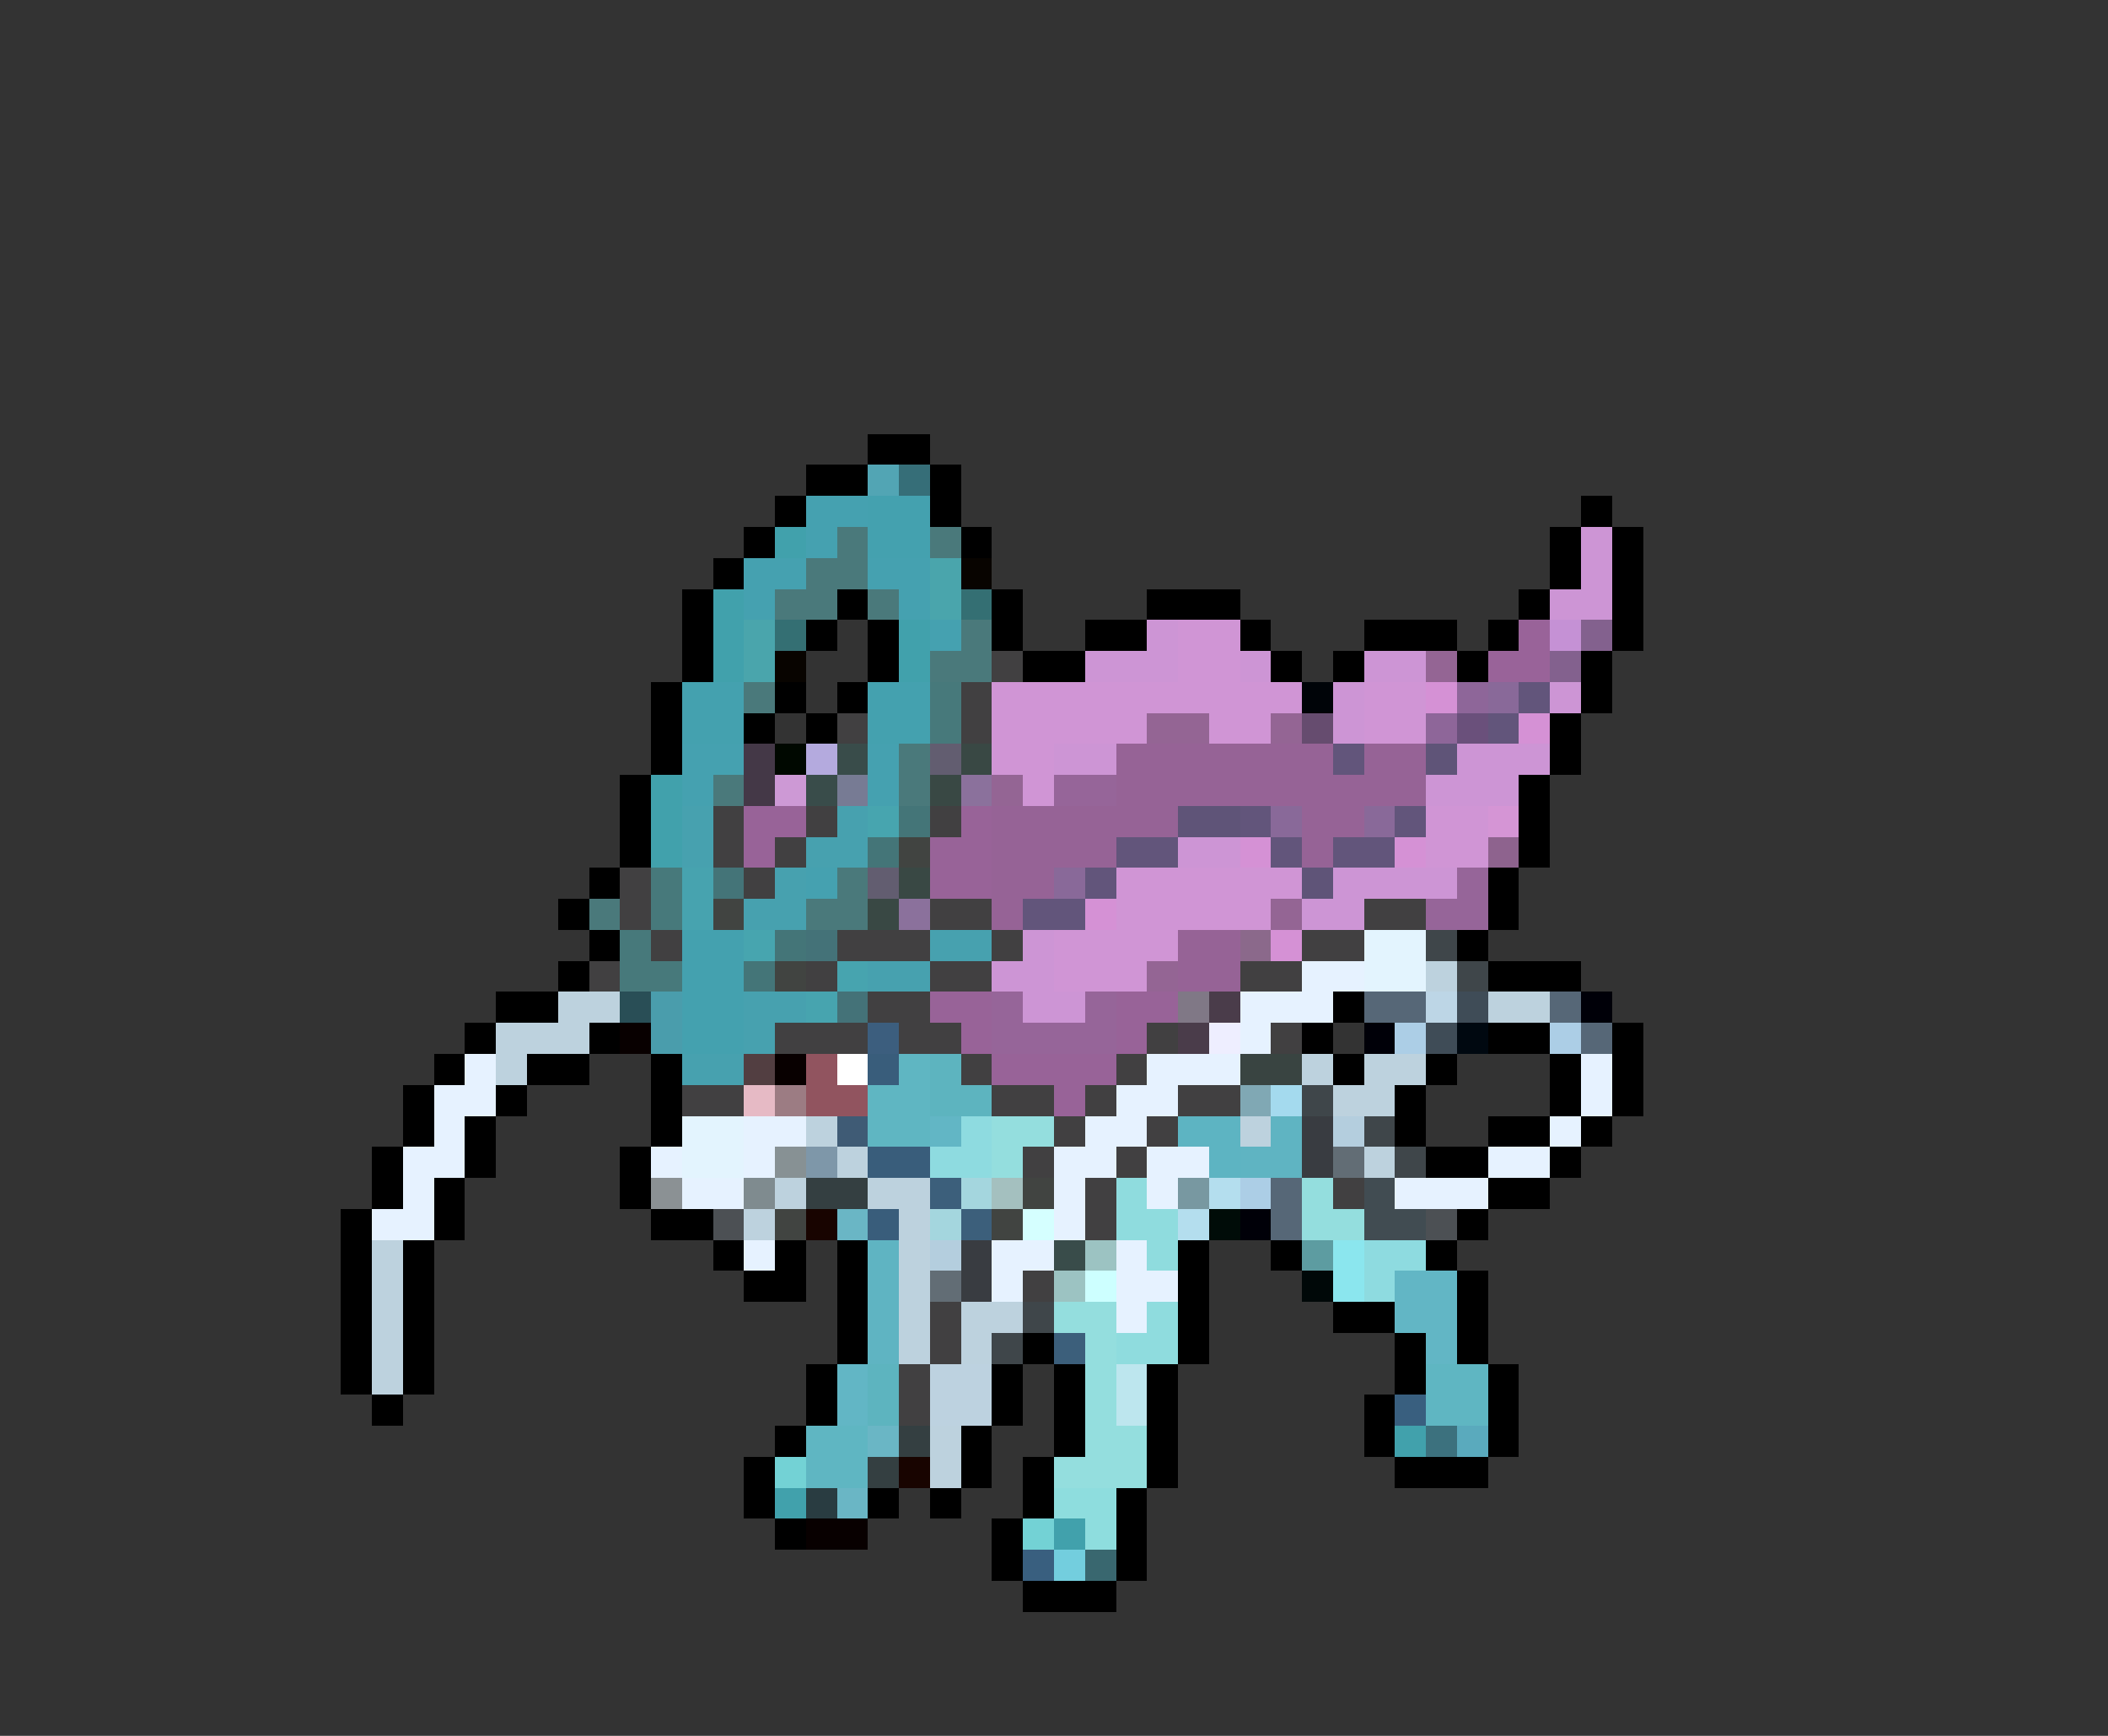 <svg xmlns="http://www.w3.org/2000/svg" viewBox="0 -0.5 68 56" shape-rendering="crispEdges">
<rect x="0" y="-0.5" width="68" height="56" fill="#333333" stroke="none"/>
<path stroke="#000000" d="M28 14h2M26 15h2M30 15h1M25 16h1M30 16h1M51 16h1M24 17h1M31 17h1M50 17h1M52 17h1M23 18h1M50 18h1M52 18h1M22 19h1M27 19h1M32 19h1M37 19h3M49 19h1M52 19h1M22 20h1M26 20h1M28 20h1M32 20h1M35 20h2M40 20h1M44 20h3M48 20h1M52 20h1M22 21h1M28 21h1M33 21h2M41 21h1M43 21h1M47 21h1M51 21h1M21 22h1M25 22h1M27 22h1M51 22h1M21 23h1M24 23h1M26 23h1M50 23h1M21 24h1M50 24h1M20 25h1M49 25h1M20 26h1M49 26h1M20 27h1M49 27h1M19 28h1M48 28h1M18 29h1M48 29h1M19 30h1M47 30h1M18 31h1M48 31h3M16 32h2M43 32h1M15 33h1M19 33h1M42 33h1M48 33h2M52 33h1M14 34h1M17 34h2M21 34h1M43 34h1M46 34h1M50 34h1M52 34h1M13 35h1M16 35h1M21 35h1M45 35h1M50 35h1M52 35h1M13 36h1M15 36h1M21 36h1M45 36h1M48 36h2M51 36h1M12 37h1M15 37h1M20 37h1M46 37h2M50 37h1M12 38h1M14 38h1M20 38h1M48 38h2M11 39h1M14 39h1M21 39h2M47 39h1M11 40h1M13 40h1M23 40h1M25 40h1M27 40h1M38 40h1M41 40h1M46 40h1M11 41h1M13 41h1M24 41h2M27 41h1M38 41h1M47 41h1M11 42h1M13 42h1M27 42h1M38 42h1M43 42h2M47 42h1M11 43h1M13 43h1M27 43h1M33 43h1M38 43h1M45 43h1M47 43h1M11 44h1M13 44h1M26 44h1M32 44h1M34 44h1M37 44h1M45 44h1M48 44h1M12 45h1M26 45h1M32 45h1M34 45h1M37 45h1M44 45h1M48 45h1M25 46h1M31 46h1M34 46h1M37 46h1M44 46h1M48 46h1M24 47h1M31 47h1M33 47h1M37 47h1M45 47h3M24 48h1M28 48h1M30 48h1M33 48h1M36 48h1M25 49h1M32 49h1M36 49h1M32 50h1M36 50h1M33 51h3" />
<path stroke="#52a5b4" d="M28 15h1" />
<path stroke="#366e78" d="M29 15h1" />
<path stroke="#45a1b0" d="M26 16h2M26 17h1M24 18h2M28 18h2M24 19h1M29 19h1M30 20h1M22 24h2M28 24h1M22 25h1M28 25h1M26 28h1" />
<path stroke="#44a1af" d="M28 16h2M28 17h2M22 22h2M28 22h2M22 23h2M28 23h2M22 30h2M22 31h2M22 32h2M22 33h2" />
<path stroke="#41a1ac" d="M25 17h1M23 19h1M23 20h1M29 20h1M23 21h1M29 21h1M21 25h1M21 26h1M21 27h1M45 46h1M25 48h1M34 49h1" />
<path stroke="#4a797b" d="M27 17h1M30 17h1M26 18h2M25 19h2M28 19h1M31 20h1M30 21h2M24 22h1M29 24h1M23 25h1M29 25h1M27 28h1M19 29h1M26 29h2" />
<path stroke="#cd95d5" d="M51 17h1M51 18h1M50 19h2M37 20h1M35 21h3M40 21h1M44 21h2M43 22h1M50 22h1M43 23h1M34 24h2M47 24h3M46 25h3M38 27h2M43 28h4M42 29h2M33 30h1M32 31h2M33 32h2" />
<path stroke="#4aa5ac" d="M30 18h1M30 19h1M24 20h1M24 21h1" />
<path stroke="#080400" d="M31 18h1M25 21h1" />
<path stroke="#346f73" d="M31 19h1M25 20h1" />
<path stroke="#d095d5" d="M38 20h2M38 21h2M32 22h10M44 22h2M32 23h5M39 23h2M44 23h2M32 24h2M33 25h1M46 26h2M46 27h2M36 28h6M36 29h5M34 30h4M34 31h3" />
<path stroke="#996399" d="M49 20h1M48 21h2" />
<path stroke="#c591d5" d="M50 20h1" />
<path stroke="#83618e" d="M51 20h1M50 21h1" />
<path stroke="#414041" d="M32 21h1M31 22h1M27 23h1M31 23h1M23 26h1M26 26h1M30 26h1M23 27h1M25 27h1M20 28h1M24 28h1M20 29h1M30 29h2M44 29h2M21 30h1M27 30h3M32 30h1M42 30h2M19 31h1M26 31h1M30 31h2M40 31h2M28 32h2M25 33h3M29 33h2M37 33h1M41 33h1M31 34h1M36 34h1M22 35h2M32 35h2M35 35h1M38 35h2M34 36h1M37 36h1M33 37h1M36 37h1M35 38h1M43 38h1M35 39h1M33 41h1M30 42h1M30 43h1M29 44h1M29 45h1" />
<path stroke="#946594" d="M46 21h1M37 23h2M41 23h1M32 25h1M41 29h1M37 31h1" />
<path stroke="#47797b" d="M30 22h1M30 23h1M21 28h1M21 29h1M20 30h1M20 31h2" />
<path stroke="#000408" d="M42 22h1" />
<path stroke="#d591d5" d="M46 22h1M49 23h1M40 27h1M45 27h1M35 29h1M41 30h1" />
<path stroke="#8e6699" d="M47 22h1M46 23h1" />
<path stroke="#896999" d="M48 22h1M41 26h1M44 26h1M34 28h1" />
<path stroke="#62557b" d="M49 22h1M48 23h1M43 24h1M40 26h1M45 26h1M36 27h2M41 27h1M43 27h2M35 28h1M33 29h2" />
<path stroke="#664c6f" d="M42 23h1" />
<path stroke="#6a507b" d="M47 23h1" />
<path stroke="#443847" d="M24 24h1M24 25h1" />
<path stroke="#000800" d="M25 24h1" />
<path stroke="#b4aade" d="M26 24h1" />
<path stroke="#394c4a" d="M27 24h1M26 25h1M34 40h1" />
<path stroke="#625d70" d="M30 24h1M28 28h1" />
<path stroke="#394844" d="M31 24h1M30 25h1M29 28h1M28 29h1" />
<path stroke="#966396" d="M36 24h7M44 24h2M36 25h10M32 26h6M42 26h2M32 27h4M42 27h1M32 28h2M32 29h1M38 30h2M38 31h2" />
<path stroke="#5f5478" d="M46 24h1M38 26h2M42 28h1" />
<path stroke="#cd99d5" d="M25 25h1" />
<path stroke="#777b94" d="M27 25h1" />
<path stroke="#8b719c" d="M31 25h1M29 29h1" />
<path stroke="#966599" d="M34 25h2M47 28h1M46 29h2M32 32h1M35 32h1M32 33h4" />
<path stroke="#47a1af" d="M22 26h1M27 26h1M22 27h1M26 27h2M25 28h1M24 29h2M30 30h2M28 31h2M24 32h2M24 33h1M22 34h2" />
<path stroke="#986398" d="M24 26h2M31 26h1M24 27h1M30 27h2M30 28h2M30 32h2M36 32h2M31 33h1M36 33h1M32 34h4M34 35h1" />
<path stroke="#47a5af" d="M28 26h1M24 30h1" />
<path stroke="#447578" d="M29 26h1M28 27h1M25 30h1M24 31h1" />
<path stroke="#d595d5" d="M48 26h1" />
<path stroke="#414441" d="M29 27h1M23 29h1M25 31h1M33 38h1M25 39h1M32 39h1" />
<path stroke="#8e638e" d="M48 27h1" />
<path stroke="#47a3af" d="M22 28h1M22 29h1" />
<path stroke="#447478" d="M23 28h1" />
<path stroke="#447278" d="M26 30h1M27 32h1" />
<path stroke="#8b698b" d="M40 30h1" />
<path stroke="#e3f4fe" d="M44 30h2M44 31h2M22 36h2M22 37h2" />
<path stroke="#3f464a" d="M46 30h1M47 31h1M42 35h1M44 36h1M45 37h1M33 42h1M32 43h1" />
<path stroke="#47a4af" d="M27 31h1M26 32h1" />
<path stroke="#e6f2ff" d="M42 31h2M40 32h3M40 33h1M15 34h1M37 34h3M51 34h1M14 35h2M36 35h2M51 35h1M14 36h1M24 36h2M35 36h2M50 36h1M13 37h2M21 37h1M24 37h1M34 37h2M37 37h2M48 37h2M13 38h1M22 38h2M34 38h1M37 38h1M45 38h3M12 39h2M34 39h1M24 40h1M32 40h2M36 40h1M32 41h1M36 41h2M36 42h1" />
<path stroke="#bdd2de" d="M46 31h1M18 32h2M48 32h2M16 33h3M16 34h1M42 34h1M44 34h2M43 35h2M26 36h1M40 36h1M27 37h1M44 37h1M25 38h1M28 38h2M24 39h1M29 39h1M12 40h1M29 40h1M12 41h1M29 41h1M12 42h1M29 42h1M31 42h2M12 43h1M29 43h1M31 43h1M12 44h1M30 46h1M30 47h1" />
<path stroke="#294e56" d="M20 32h1" />
<path stroke="#4a9dac" d="M21 32h1M21 33h1" />
<path stroke="#807886" d="M38 32h1" />
<path stroke="#4a3c4a" d="M39 32h1M38 33h1" />
<path stroke="#566777" d="M44 32h2M50 32h1M51 33h1M41 38h1M41 39h1" />
<path stroke="#bdd6e6" d="M46 32h1" />
<path stroke="#3f4c57" d="M47 32h1M46 33h1" />
<path stroke="#000008" d="M51 32h1M44 33h1M40 39h1" />
<path stroke="#080000" d="M20 33h1M25 34h1M26 49h2" />
<path stroke="#3c5e7e" d="M28 33h1" />
<path stroke="#eeeeff" d="M39 33h1" />
<path stroke="#accee6" d="M45 33h1M50 33h1M40 38h1" />
<path stroke="#000810" d="M47 33h1" />
<path stroke="#523e41" d="M24 34h1" />
<path stroke="#91545f" d="M26 34h1M26 35h2" />
<path stroke="#ffffff" d="M27 34h1" />
<path stroke="#395d7b" d="M28 34h1M28 37h2M28 39h1" />
<path stroke="#5fb6c2" d="M29 34h1M28 35h2M28 36h2M46 44h2M46 45h2M26 46h2M26 47h2" />
<path stroke="#5db4bf" d="M30 34h1M30 35h2M28 44h1M28 45h1" />
<path stroke="#394441" d="M40 34h2" />
<path stroke="#e6bac5" d="M24 35h1" />
<path stroke="#9c7c83" d="M25 35h1" />
<path stroke="#80a8b4" d="M40 35h1" />
<path stroke="#a4daee" d="M41 35h1" />
<path stroke="#3f5b75" d="M27 36h1" />
<path stroke="#62b6c5" d="M30 36h1M45 41h2M45 42h2M46 43h1M27 44h1M27 45h1" />
<path stroke="#8edbe0" d="M31 36h1M30 37h2M44 40h2M44 41h1" />
<path stroke="#94dede" d="M32 36h2M32 37h1M42 38h1M42 39h2M34 42h2M35 43h1M35 44h1M35 45h1M35 46h2M34 47h3" />
<path stroke="#5db4c2" d="M38 36h2M39 37h1" />
<path stroke="#5fb4c2" d="M41 36h1M40 37h2M28 40h1M28 41h1M28 42h1M28 43h1" />
<path stroke="#393c41" d="M42 36h1M42 37h1M31 40h1M31 41h1" />
<path stroke="#b4cede" d="M43 36h1M30 40h1" />
<path stroke="#879194" d="M25 37h1" />
<path stroke="#7e97a9" d="M26 37h1" />
<path stroke="#626d75" d="M43 37h1M30 41h1" />
<path stroke="#8b9194" d="M21 38h1" />
<path stroke="#7f8b8f" d="M24 38h1" />
<path stroke="#343f41" d="M26 38h2M29 46h1M28 47h1" />
<path stroke="#3c5f7b" d="M30 38h1M31 39h1M34 43h1" />
<path stroke="#a4d6de" d="M31 38h1M30 39h1" />
<path stroke="#a4c0bf" d="M32 38h1" />
<path stroke="#8fdcde" d="M36 38h1M36 39h2M37 40h1M37 42h1M36 43h2" />
<path stroke="#7898a1" d="M38 38h1" />
<path stroke="#b4deee" d="M39 38h1M38 39h1" />
<path stroke="#414c52" d="M44 38h1M44 39h2" />
<path stroke="#4c5054" d="M23 39h1M46 39h1" />
<path stroke="#180400" d="M26 39h1M29 47h1" />
<path stroke="#6ab6c5" d="M27 39h1M28 46h1M27 48h1" />
<path stroke="#d5ffff" d="M33 39h1" />
<path stroke="#000c08" d="M39 39h1" />
<path stroke="#9cc3c2" d="M35 40h1M34 41h1" />
<path stroke="#5d9ca1" d="M42 40h1" />
<path stroke="#8be6ee" d="M43 40h1M43 41h1" />
<path stroke="#cdffff" d="M35 41h1" />
<path stroke="#000808" d="M42 41h1" />
<path stroke="#bdd2e0" d="M30 44h2M30 45h2" />
<path stroke="#bde6ee" d="M36 44h1M36 45h1" />
<path stroke="#395f7f" d="M45 45h1M33 50h1" />
<path stroke="#3c717e" d="M46 46h1" />
<path stroke="#5aaabd" d="M47 46h1" />
<path stroke="#73d2d5" d="M25 47h1M33 49h1" />
<path stroke="#293c41" d="M26 48h1" />
<path stroke="#8eddde" d="M34 48h2M35 49h1" />
<path stroke="#73cede" d="M34 50h1" />
<path stroke="#39676f" d="M35 50h1" />
</svg>